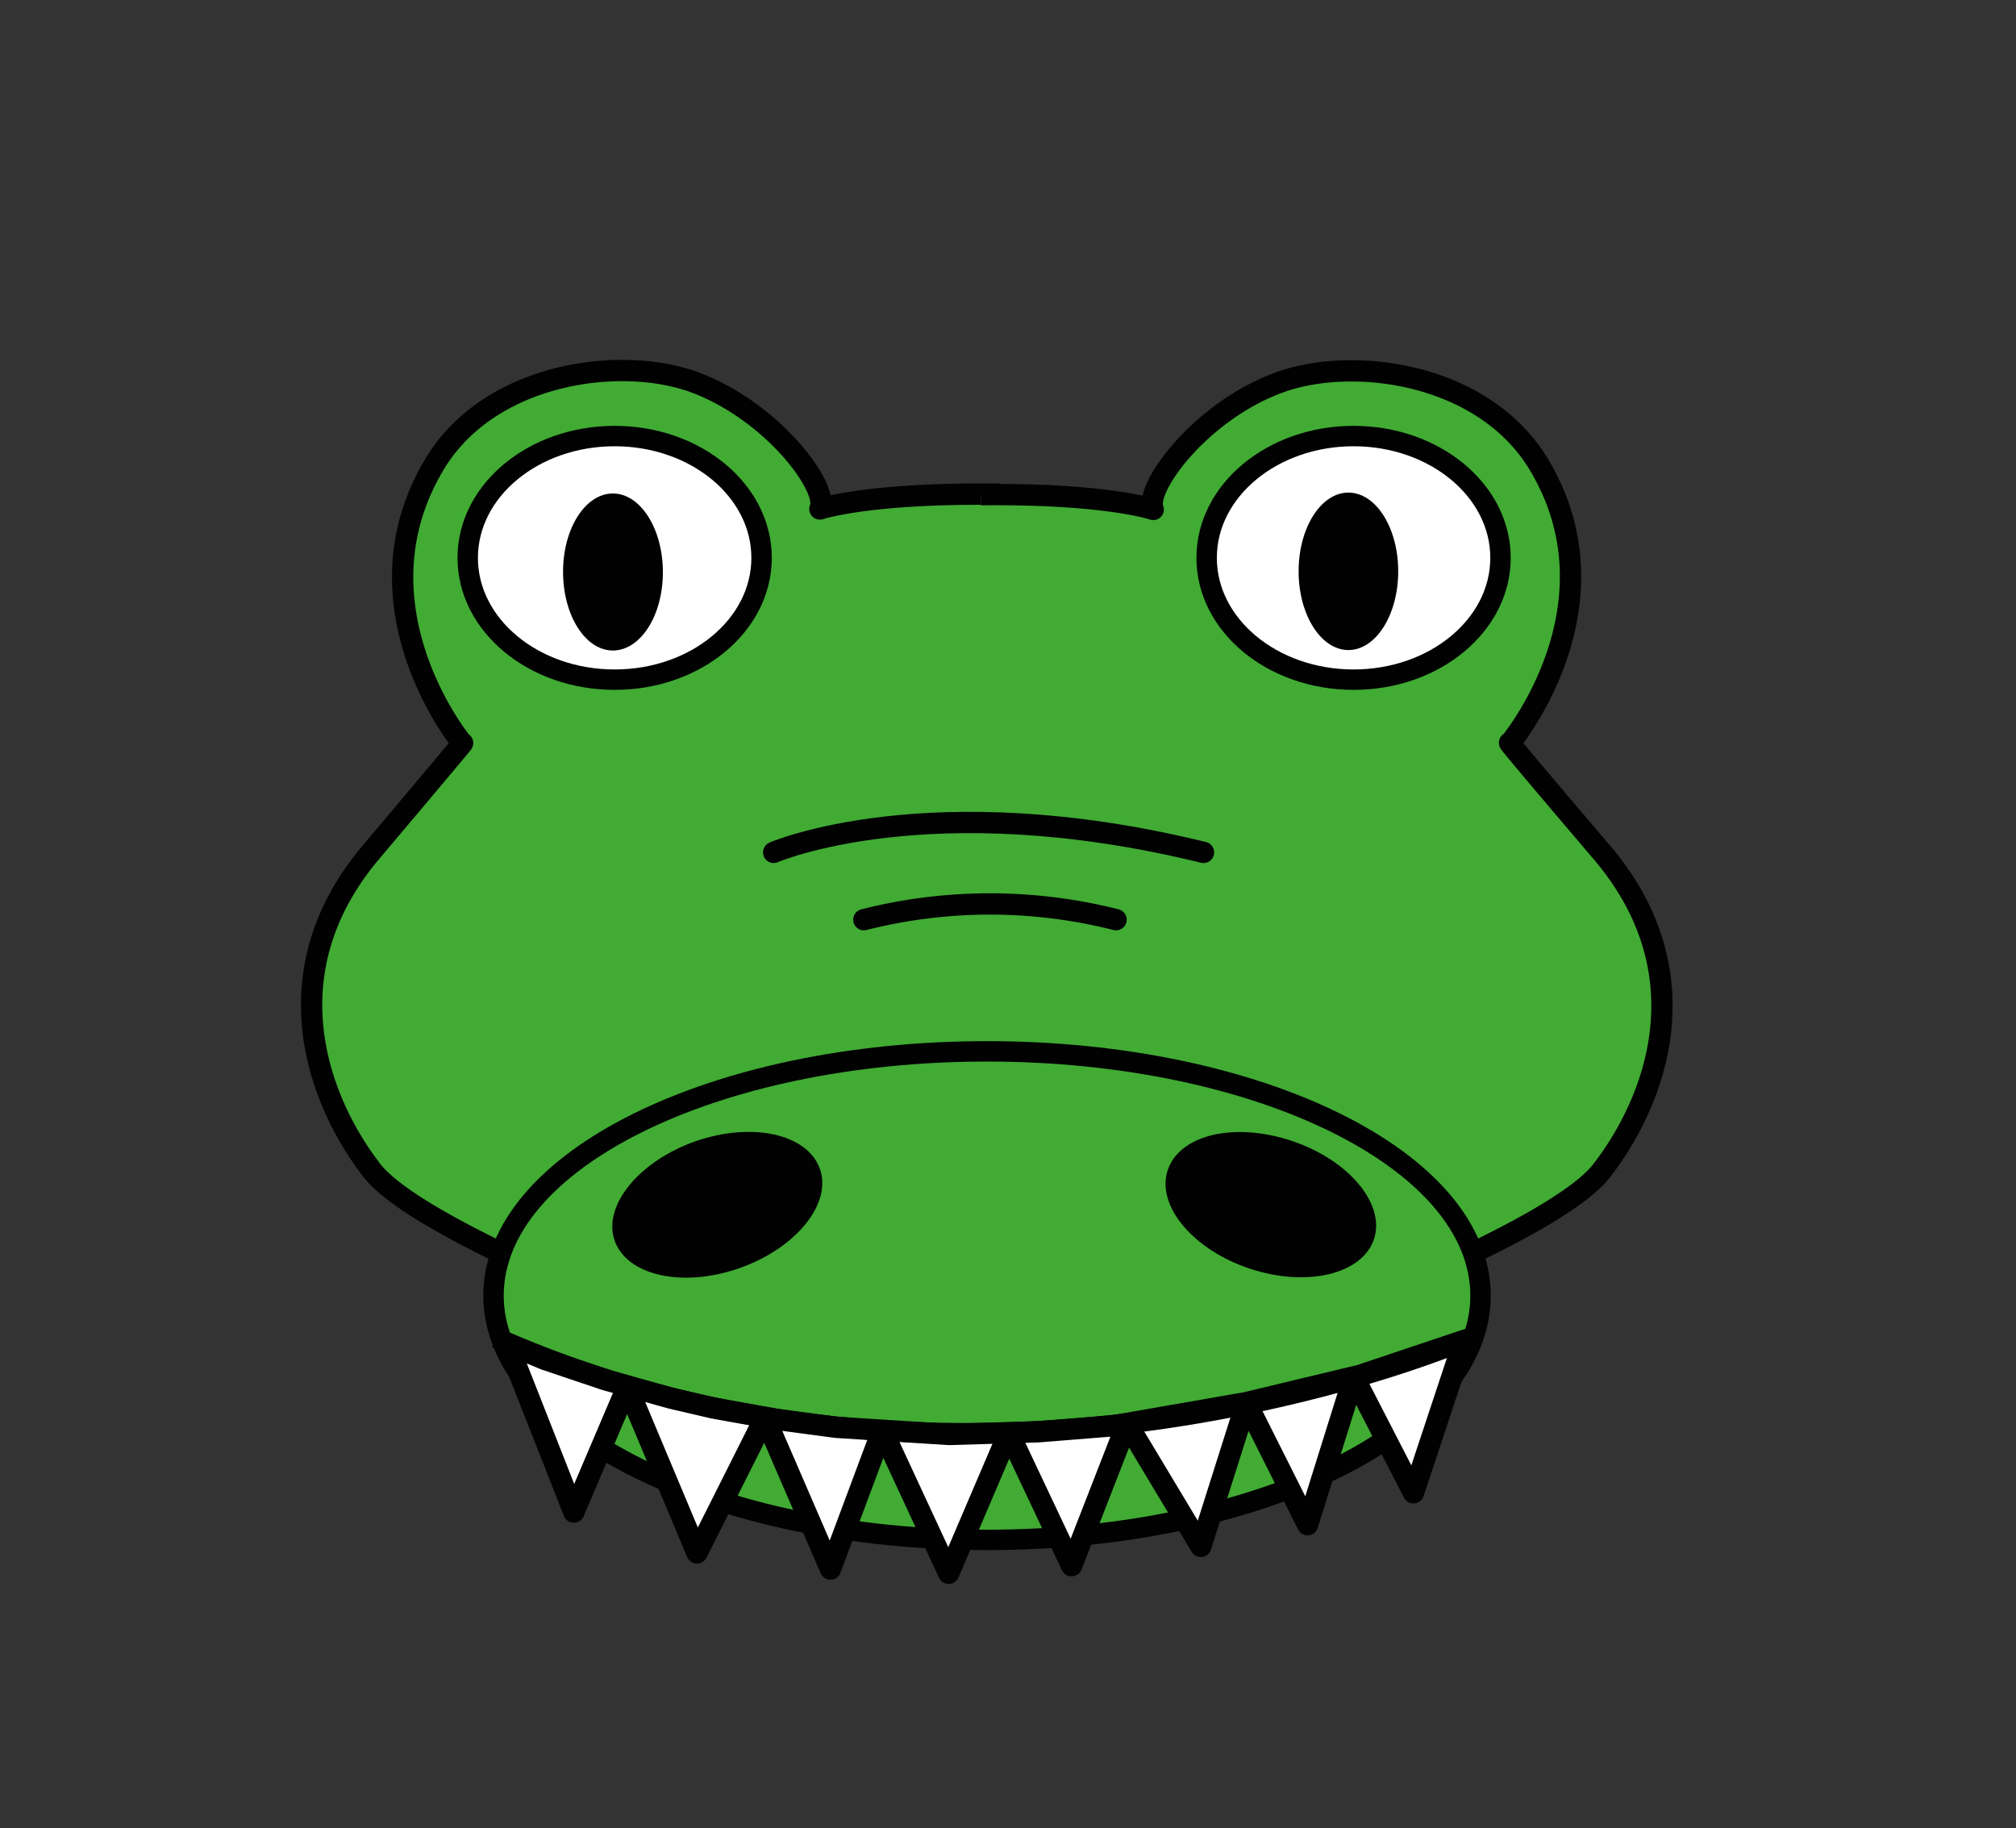 <svg xmlns="http://www.w3.org/2000/svg" xmlns:xlink="http://www.w3.org/1999/xlink" viewBox="0 0 89.87 81.5"><rect x="0" y="0" width="89.87" height="81.5" fill="#333333" stroke="none"/><defs><style>.cls-1,.cls-10,.cls-12,.cls-4,.cls-7{fill:none;}.cls-2{clip-path:url(#clip-path);}.cls-3{fill:#41ab34;}.cls-11,.cls-3,.cls-8{fill-rule:evenodd;}.cls-10,.cls-12,.cls-4,.cls-7{stroke:#010101;}.cls-4{stroke-linecap:round;stroke-linejoin:round;stroke-width:0.95px;}.cls-5{clip-path:url(#clip-path-2);}.cls-11,.cls-6{fill:#fff;}.cls-10,.cls-12,.cls-7{stroke-miterlimit:10;}.cls-7{stroke-width:0.91px;}.cls-8,.cls-9{fill:#010101;}.cls-10{stroke-width:0.91px;}.cls-12{stroke-width:0.91px;}</style><clipPath id="clip-path"><rect class="cls-1" x="11.55" y="11.36" width="33.06" height="50.36"/></clipPath><clipPath id="clip-path-2"><rect class="cls-1" x="43.72" y="15.4" width="32.43" height="46.33"/></clipPath></defs><g id="Spielfeld_leer" data-name="Spielfeld leer"><g class="cls-2"><path class="cls-3" d="M33.47,60.47s-14.51-5.2-16.9-8.3S12,43.37,16.53,38s4.08-4.86,4.08-4.86S15.53,27,19.41,20.63c2.45-4,8.2-4.8,11.52-3.6,3.52,1.29,6.06,4.75,5.62,5.66,0,0,1.9-.64,6.87-.66s6.28.51,6.28.51a11.62,11.62,0,0,1,5.49-5c3.24-1.26,9.45-.67,11,.53,2.71,2,5.09,2.78,4.73,8.75-.16,2.59-3.12,6.23-3.12,6.23a20.36,20.36,0,0,1,4,4.62C73,39.84,77,46.63,71.35,52.11,65.12,58.14,50.6,64.46,33.47,60.47Z"/><path class="cls-4" d="M33.47,60.47s-14.51-5.2-16.9-8.3S12,43.37,16.53,38s4.08-4.86,4.08-4.86S15.53,27,19.41,20.63c2.45-4,8.2-4.8,11.52-3.6,3.52,1.29,6.06,4.75,5.62,5.66,0,0,1.9-.64,6.87-.66s6.28.51,6.28.51a11.62,11.62,0,0,1,5.49-5c3.24-1.26,9.45-.67,11,.53,2.71,2,5.09,2.78,4.73,8.75-.16,2.59-3.12,6.23-3.12,6.23a20.36,20.36,0,0,1,4,4.62C73,39.84,77,46.63,71.35,52.11,65.12,58.14,50.6,64.46,33.47,60.47Z"/></g><g class="cls-5"><path class="cls-3" d="M54.49,60.48S69,55.29,71.4,52.19s4.6-8.8,0-14.2-4.09-4.86-4.09-4.86S72.44,27,68.56,20.64c-2.46-4-8.21-4.8-11.53-3.59-3.52,1.28-6.05,4.74-5.62,5.66,0,0-1.9-.65-6.86-.66s-6.29.51-6.29.51a11.62,11.62,0,0,0-5.49-5c-3.24-1.26-9.44-.68-11.05.52-2.71,2-5.08,2.79-4.72,8.75.15,2.6,3.11,6.23,3.11,6.23a20.61,20.61,0,0,0-4,4.62C15,39.85,11,46.64,16.62,52.13,22.84,58.15,37.36,64.48,54.49,60.48Z"/><path class="cls-4" d="M54.49,60.48S69,55.29,71.4,52.19s4.6-8.8,0-14.2-4.09-4.86-4.09-4.86S72.44,27,68.56,20.64c-2.46-4-8.21-4.8-11.53-3.59-3.52,1.28-6.05,4.74-5.62,5.66,0,0-1.9-.65-6.86-.66s-6.29.51-6.29.51a11.62,11.62,0,0,0-5.49-5c-3.24-1.26-9.44-.68-11.05.52-2.71,2-5.08,2.79-4.72,8.75.15,2.6,3.11,6.23,3.11,6.23a20.61,20.61,0,0,0-4,4.62C15,39.85,11,46.64,16.62,52.13,22.84,58.15,37.36,64.48,54.49,60.48Z"/></g><ellipse class="cls-6" cx="27.4" cy="24.87" rx="6.55" ry="5.43"/><ellipse class="cls-7" cx="27.4" cy="24.87" rx="6.55" ry="5.43"/><ellipse class="cls-6" cx="60.34" cy="24.87" rx="6.55" ry="5.43"/><ellipse class="cls-7" cx="60.34" cy="24.87" rx="6.55" ry="5.43"/><path class="cls-8" d="M27.32,22c1.23,0,2.23,1.57,2.23,3.51S28.55,29,27.32,29s-2.22-1.57-2.22-3.51S26.1,22,27.32,22Z"/><ellipse class="cls-9" cx="60.11" cy="25.47" rx="2.22" ry="3.51"/><path class="cls-3" d="M44,46.87c12.15,0,22,4.88,22,10.89S56.12,68.65,44,68.65s-22-4.88-22-10.89S31.81,46.87,44,46.87Z"/><path class="cls-10" d="M44,46.87c12.15,0,22,4.88,22,10.89S56.12,68.65,44,68.65s-22-4.88-22-10.89S31.81,46.87,44,46.87Z"/><path class="cls-4" d="M34.49,38s6.91-3,19.16,0"/><path class="cls-4" d="M38.51,41a22.89,22.89,0,0,1,11.24,0"/><path class="cls-8" d="M31,50.88c2.53-.88,5-.33,5.55,1.23s-1.08,3.55-3.6,4.43-5,.33-5.55-1.23S28.5,51.76,31,50.88Z"/><path class="cls-8" d="M57.58,50.86c2.54.85,4.19,2.81,3.67,4.38s-3,2.16-5.53,1.32-4.18-2.8-3.67-4.38S55,50,57.58,50.86Z"/><polygon class="cls-11" points="25.58 67.41 27.96 61.82 31.07 69.23 34.1 63.2 37.02 69.95 39.33 63.76 42.29 70.14 44.97 63.87 47.77 69.8 50.24 63.46 53.53 68.94 55.56 62.53 58.29 67.97 60.35 61.38 63.01 66.55 65.26 59.76 60.64 61.31 55.56 62.53 49.65 63.56 46.28 63.83 42.31 63.95 37.27 63.63 34.65 63.28 31.8 62.77 29.91 62.33 26.98 61.51 24.28 60.6 22.63 59.91 25.58 67.41"/><polygon class="cls-4" points="25.58 67.41 27.96 61.82 31.07 69.23 34.1 63.2 37.02 69.95 39.33 63.76 42.29 70.14 44.97 63.87 47.77 69.8 50.24 63.46 53.53 68.94 55.56 62.53 58.29 67.97 60.35 61.38 63.01 66.55 65.26 59.76 60.64 61.31 55.56 62.53 49.65 63.56 46.28 63.83 42.31 63.95 37.27 63.63 34.65 63.28 31.8 62.77 29.91 62.33 26.98 61.51 24.28 60.6 22.63 59.91 25.58 67.41"/><path class="cls-12" d="M22.12,59.64c21.71,9.57,43.42,0,43.42,0"/></g></svg>